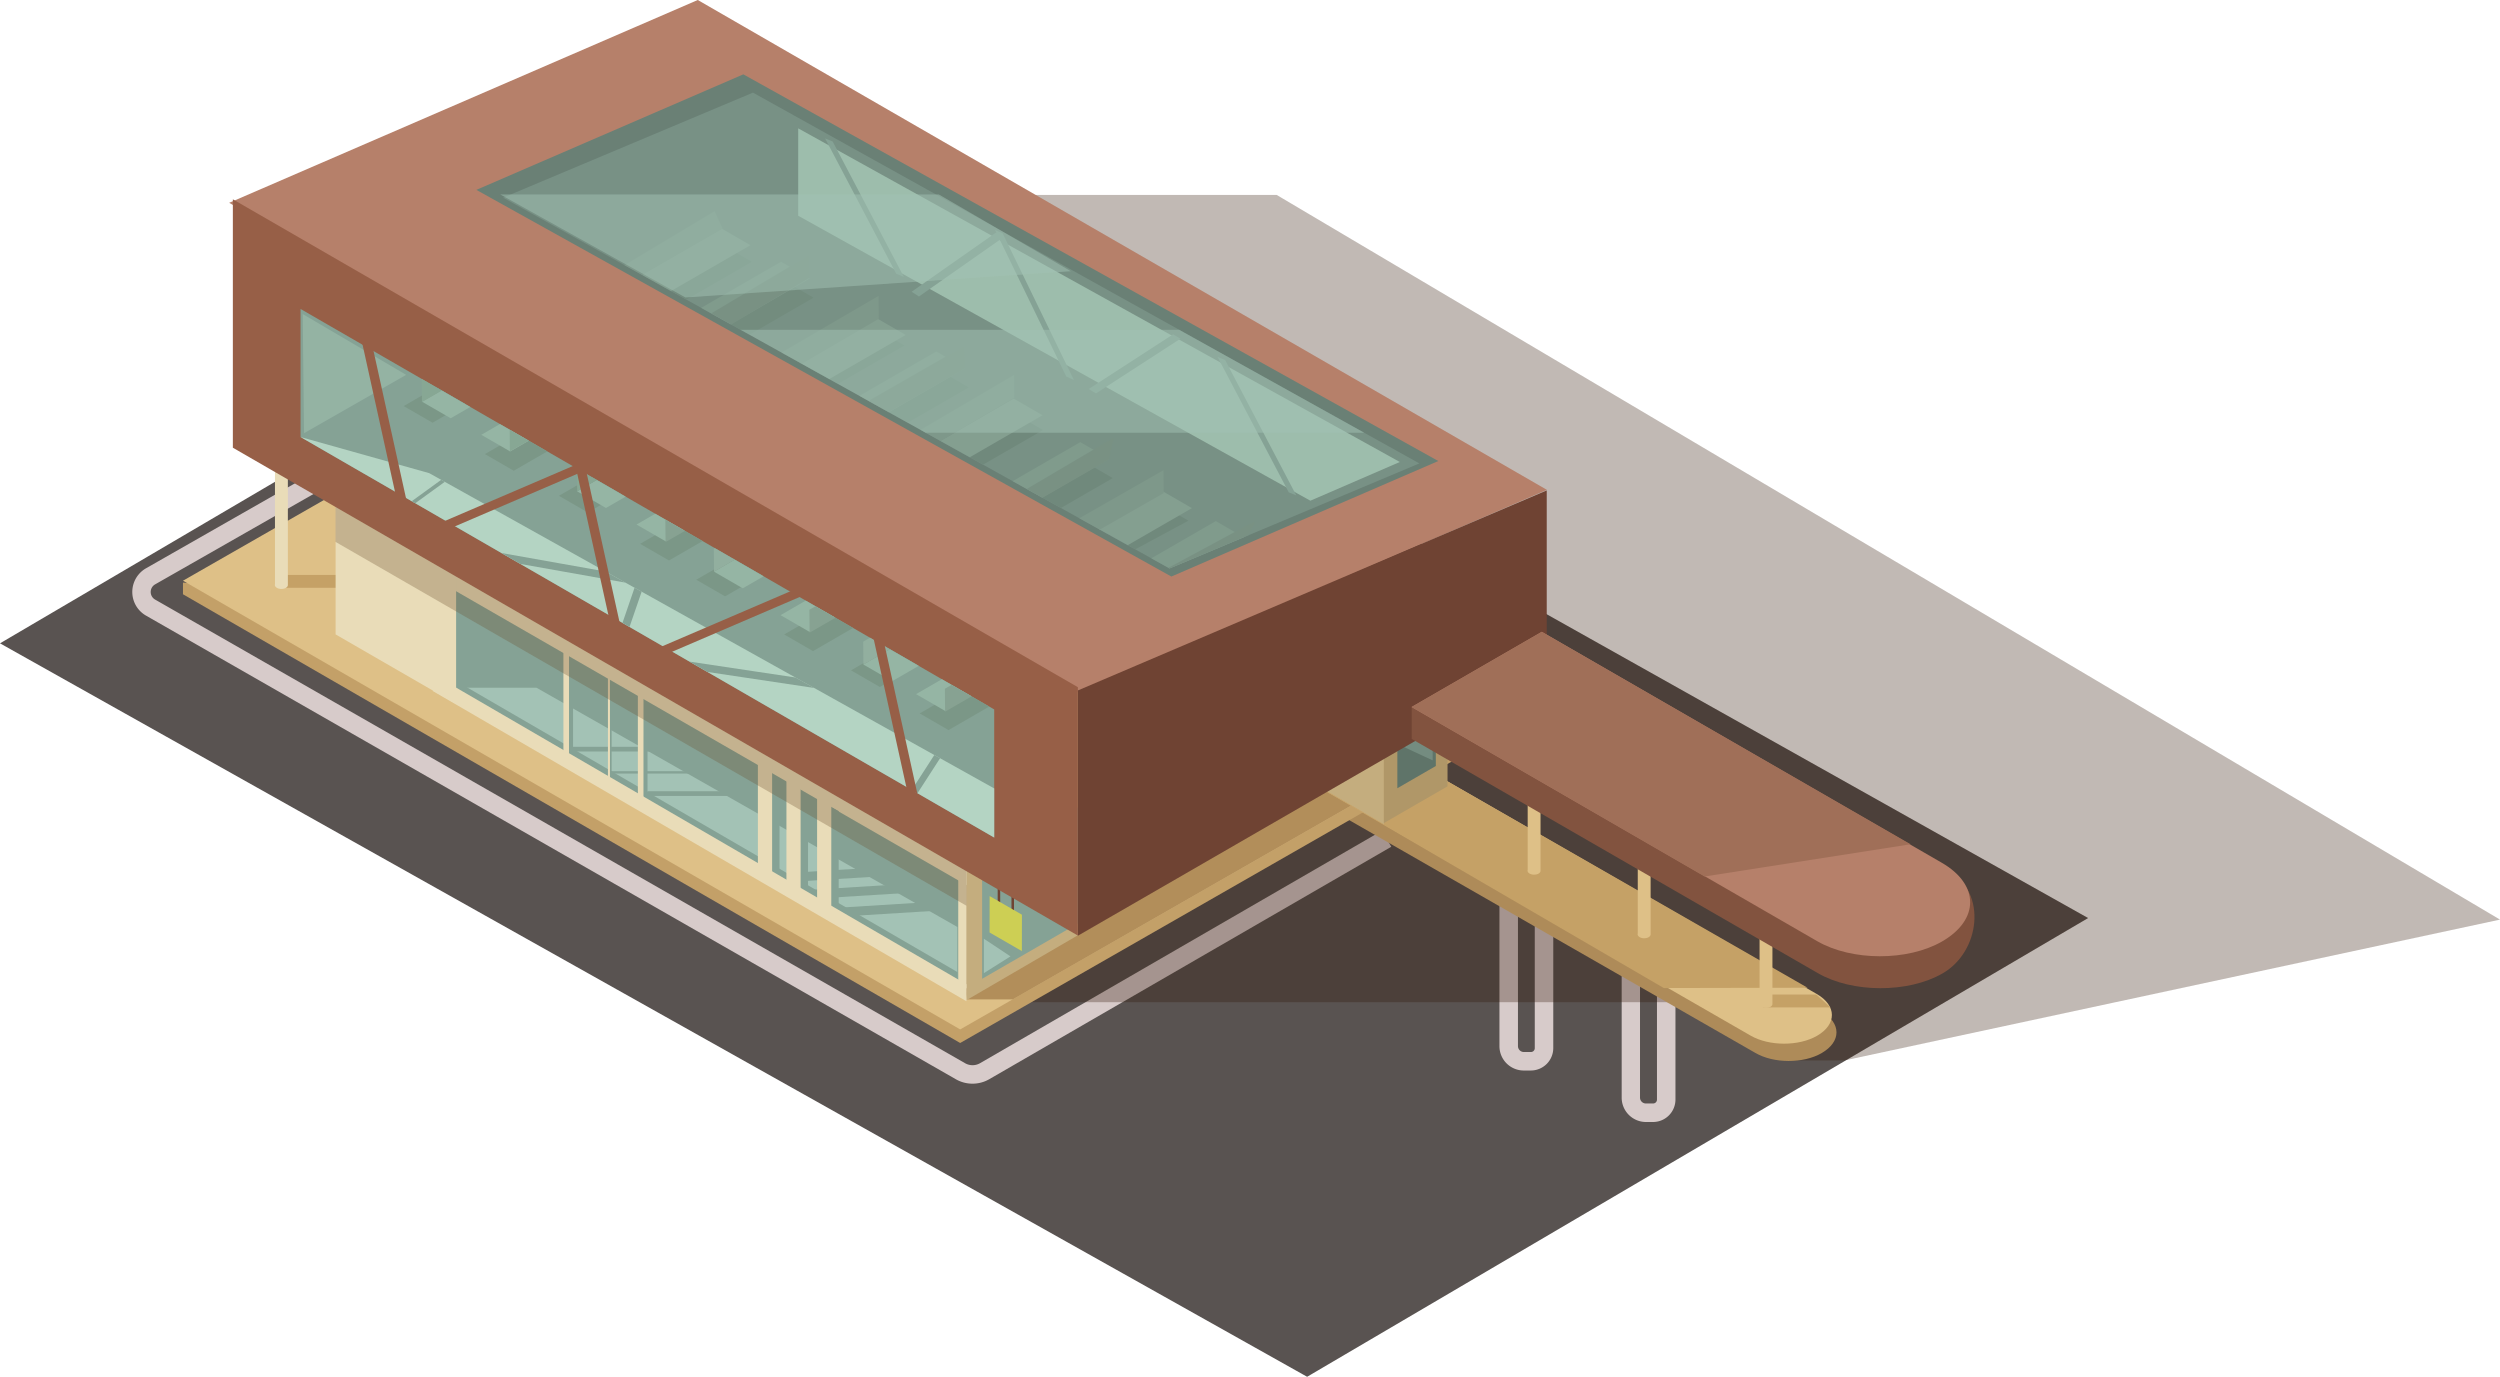 <svg xmlns="http://www.w3.org/2000/svg" xmlns:xlink="http://www.w3.org/1999/xlink" viewBox="0 0 1335.36 735.4"><defs><style>.cls-1{fill:#85a295;}.cls-2{isolation:isolate;}.cls-3{fill:#595351;}.cls-4{fill:#d7cbca;}.cls-5{fill:#301404;}.cls-19,.cls-5{opacity:0.3;mix-blend-mode:multiply;}.cls-6{fill:#ae8b59;}.cls-7{fill:#c3a068;}.cls-8{fill:#dec087;}.cls-9{fill:#b28e5a;}.cls-10{fill:#e9dcb8;}.cls-11{fill:#c4ad7e;}.cls-12{fill:#c5a166;}.cls-13{fill:#b6806a;}.cls-14,.cls-37{fill:#a3c2b5;}.cls-15{fill:#b09768;}.cls-16{fill:#5f7469;}.cls-17{fill:#748c80;}.cls-18{fill:#6f4333;}.cls-19{fill:#6d522f;}.cls-20{fill:#975f47;}.cls-21{clip-path:url(#clip-path);}.cls-22{fill:#94b3a3;}.cls-23{fill:#7b9787;}.cls-24{fill:#95b5a4;}.cls-25{fill:#92af9f;}.cls-26{fill:#87a794;}.cls-27{fill:#87a292;}.cls-28{fill:#b4d4c3;}.cls-29{fill:#82533f;}.cls-30{fill:#a06f58;}.cls-31{fill:#6a8075;}.cls-32,.cls-37{opacity:0.5;}.cls-33{clip-path:url(#clip-path-2);}.cls-34{fill:#769183;}.cls-35{fill:#9dbdac;}.cls-36{fill:#cdcf54;}.cls-37{mix-blend-mode:overlay;}</style><clipPath id="clip-path"><polygon class="cls-1" points="531.05 378.94 160.54 165.03 160.54 233.44 531.05 447.37 531.05 378.94"/></clipPath><clipPath id="clip-path-2"><polygon class="cls-1" points="624.7 303.62 758.13 247.53 402.19 49.48 268.76 105.58 624.7 303.62"/></clipPath></defs><title>Recurso 42</title><g class="cls-2"><g id="Capa_2" data-name="Capa 2"><g id="ELEMENTOS_INDIVIDUALES" data-name="ELEMENTOS INDIVIDUALES"><polygon class="cls-3" points="1115.36 490.37 417.18 98.6 0 343.63 698.19 735.4 1115.36 490.37"/><path class="cls-4" d="M817.7,571.81h-3.78a13,13,0,0,1-13-13V483.3h9.89v75.48a3.15,3.15,0,0,0,3.14,3.15h3.78a2.06,2.06,0,0,0,2.06-2.06v-69h9.88v69A12,12,0,0,1,817.7,571.81Z"/><path class="cls-4" d="M883,599.31h-3.79a13,13,0,0,1-13-13V510.79H876v75.49a3.15,3.15,0,0,0,3.15,3.14H883a2.06,2.06,0,0,0,2.06-2.06v-69h9.88v69A12,12,0,0,1,883,599.31Z"/><path class="cls-4" d="M519.46,578.84a17.87,17.87,0,0,1-8.9-2.37L78,328.83a14.56,14.56,0,0,1-.06-25.25l387-220.78,4.89,8.59-387,220.76a4.68,4.68,0,0,0,0,8.1L515.48,567.9a8,8,0,0,0,8,0L738.15,443.73l5,8.56L528.42,576.44A17.89,17.89,0,0,1,519.46,578.84Z"/><polygon class="cls-5" points="537.91 535.33 919.89 535.33 956.15 566.44 985.16 566.44 1335.36 491.2 681.93 104.12 508.54 104.12 537.91 535.33"/><path class="cls-6" d="M973,562.52c10.65-6.15,10.59-16.14-.12-22.33l-244.2-140-36.93,21.31,245.85,140.9C947.42,568.12,963.26,568.15,973,562.52Z"/><polygon class="cls-7" points="825.77 377.96 97.74 311.18 97.74 317.43 512.87 557.11 825.77 377.96"/><polygon class="cls-8" points="825.77 370.71 410.63 131.04 97.74 310.18 512.87 549.86 825.77 370.71"/><polygon class="cls-9" points="825.77 370.71 410.63 131.04 516.68 533.81 540.97 533.81 825.77 370.71"/><polygon class="cls-10" points="728.51 318.77 511.51 411.35 511.51 524.86 516.73 528.19 728.51 399.58 728.51 318.77"/><polygon class="cls-11" points="800.69 368.49 401.12 62.95 516.18 264.55 516.18 534.26 800.69 368.49"/><path class="cls-8" d="M970.55,553.27c10.65-6.15,10.59-16.14-.12-22.33L732.55,394l-36.92,21.32L935.14,553.2C945,558.87,960.8,558.9,970.55,553.27Z"/><polygon class="cls-12" points="965.49 527.59 732.55 394.04 695.63 415.36 888.72 527.76 965.49 527.59"/><polygon class="cls-11" points="739.23 383.11 702 361.51 702 418.67 739.23 440.27 739.23 383.11"/><polygon class="cls-13" points="575.95 369.96 826.25 261.64 372.71 0 122.41 108.33 575.95 369.96"/><polygon class="cls-1" points="511.84 458.9 188.27 272.09 188.27 341.71 511.84 528.53 511.84 458.9"/><polygon class="cls-14" points="511.36 495.13 286.55 367.34 243.54 367.34 511.36 522.69 511.36 495.13"/><polygon class="cls-1" points="511.47 528.31 511.49 519.27 232.34 357.22 232.31 366.26 511.47 528.31"/><rect class="cls-1" x="345.75" y="422.63" width="43.68" height="2.52"/><rect class="cls-1" x="304.95" y="398.9" width="43.68" height="2.51"/><rect class="cls-1" x="326.34" y="411.93" width="43.68" height="1.26"/><polygon class="cls-1" points="476.78 467.69 469.06 463.32 412.64 466.81 420.34 471.18 476.78 467.69"/><polygon class="cls-1" points="491.71 476.5 484 472.13 427.57 475.63 435.28 480 491.71 476.5"/><polygon class="cls-1" points="509.05 485.9 501.34 481.52 444.9 485.03 452.61 489.39 509.05 485.9"/><polygon class="cls-10" points="516.27 397.64 181.48 203.94 179.86 279.09 516.25 472.78 516.27 397.64"/><path class="cls-12" d="M226.64,307.11H149.86a1.16,1.16,0,0,0-.42-.08c-1.2,0-2.16,1.56-2.16,3.48s.84,3.28,1.92,3.46v0h77.44Z"/><polygon class="cls-10" points="243.63 250.82 179.27 213.66 179.27 338.87 243.63 376.04 243.63 250.82"/><polygon class="cls-1" points="416.38 415.74 408.79 411.5 408.78 465.93 416.37 470.17 416.38 415.74"/><polygon class="cls-1" points="431.62 424.88 424.02 420.65 424.02 475.06 431.6 479.31 431.62 424.88"/><polygon class="cls-1" points="447.98 433.26 440.41 429.02 440.39 483.45 447.98 487.69 447.98 433.26"/><polygon class="cls-10" points="412.42 408.55 404.82 404.31 404.82 468.07 412.42 472.31 412.42 408.55"/><polygon class="cls-10" points="427.65 417.69 420.07 413.46 420.06 477.21 427.64 481.45 427.65 417.69"/><polygon class="cls-10" points="444.04 426.07 436.45 421.84 436.45 485.59 444.02 489.83 444.04 426.07"/><polygon class="cls-1" points="306.1 355.28 303.1 354 303.1 407.67 306.1 408.97 306.1 355.28"/><polygon class="cls-1" points="345.87 379.01 342.88 377.72 342.87 431.4 345.87 432.69 345.87 379.01"/><polygon class="cls-10" points="303.94 344.01 300.94 342.72 300.94 406.47 303.93 407.76 303.94 344.01"/><polygon class="cls-10" points="343.72 367.73 340.71 366.44 340.71 430.2 343.71 431.49 343.72 367.73"/><polygon class="cls-1" points="326.7 364.62 325.62 363.93 325.62 418.7 326.7 419.38 326.7 364.62"/><polygon class="cls-10" points="325.81 360.67 324.72 359.98 324.72 418.88 325.8 419.56 325.81 360.67"/><polygon class="cls-1" points="657.86 396.25 524.6 453.1 524.6 522.82 657.86 445.88 657.86 396.25"/><polygon class="cls-14" points="525.53 501.42 525.53 519.79 539.73 510.84 525.53 501.42"/><polygon class="cls-15" points="773.19 343.06 739.16 362.71 739.16 439.66 773.19 420.01 773.19 343.06"/><polygon class="cls-16" points="766.93 362.67 746.38 374.54 746.38 421.03 766.94 409.15 766.93 362.67"/><polygon class="cls-17" points="765.24 369.19 748.9 378.62 748.9 398.55 765.24 406.14 765.24 369.19"/><polygon class="cls-18" points="826.18 261.95 575.73 368.8 575.73 499.83 826.18 355.23 826.18 261.95"/><polygon class="cls-19" points="516.24 359.57 179.22 162.51 179.22 289.45 516.24 483.81 516.24 359.57"/><rect class="cls-18" x="532.9" y="467.74" width="1.35" height="16.71"/><rect class="cls-18" x="540.27" y="471.51" width="1.35" height="16.72"/><path class="cls-10" d="M146.87,235.25V312a1.54,1.54,0,0,0-.06.43c0,1.19,1.56,2.15,3.48,2.15s3.27-.83,3.47-1.92h0V235.25Z"/><polygon class="cls-20" points="575.74 367.06 124.38 106.46 124.38 239.14 575.74 499.73 575.74 367.06"/><polygon class="cls-10" points="516.21 534.81 516.24 525.76 231.27 360.1 231.23 369.14 516.21 534.81"/><polygon class="cls-1" points="531.05 378.94 160.54 165.03 160.54 233.44 531.05 447.37 531.05 378.94"/><g class="cls-21"><polygon class="cls-22" points="162.41 231.38 161.7 167.76 216.94 200.22 162.41 231.38"/><polygon class="cls-23" points="502.01 198.05 341.93 290.48 357.33 299.38 517.42 206.95 502.01 198.05"/><polygon class="cls-23" points="531.98 217.22 371.88 309.66 387.3 318.54 547.38 226.12 531.98 217.22"/><polygon class="cls-23" points="458.64 172.41 298.54 264.83 313.95 273.74 474.05 181.3 458.64 172.41"/><polygon class="cls-23" points="614.66 265.63 454.56 358.06 469.97 366.96 630.07 274.53 614.66 265.63"/><polygon class="cls-24" points="621.25 262.52 461.16 354.95 476.56 363.84 636.66 271.41 621.25 262.52"/><polygon class="cls-25" points="499.97 320.29 461.08 342.73 461.19 354.95 500.08 332.52 499.97 320.29"/><polygon class="cls-24" points="468.34 170.01 308.25 262.44 323.67 271.34 483.76 178.91 468.34 170.01"/><polygon class="cls-26" points="347.07 227.78 308.18 250.22 308.29 262.45 347.18 240.02 347.07 227.78"/><polygon class="cls-24" points="541.45 212.91 381.35 305.34 396.76 314.24 556.86 221.8 541.45 212.91"/><polygon class="cls-25" points="420.17 270.69 381.28 293.11 381.4 305.34 420.27 282.91 420.17 270.69"/><polygon class="cls-24" points="500.1 187.74 340 280.18 355.42 289.07 515.52 196.64 500.1 187.74"/><polygon class="cls-23" points="419.09 150.12 259 242.55 274.42 251.45 434.51 159.01 419.09 150.12"/><polygon class="cls-23" points="375.71 124.47 215.62 216.9 231.04 225.8 391.12 133.37 375.71 124.47"/><polygon class="cls-24" points="385.43 122.08 225.33 214.51 240.74 223.41 400.84 130.97 385.43 122.08"/><polygon class="cls-24" points="417.18 139.81 257.08 232.25 272.5 241.14 432.59 148.71 417.18 139.81"/><polygon class="cls-27" points="394.28 254.86 355.39 277.3 355.51 289.53 394.39 267.09 394.28 254.86"/><polygon class="cls-23" points="578.95 246.46 418.86 338.89 434.26 347.79 594.36 255.36 578.95 246.46"/><polygon class="cls-24" points="577.03 236.15 416.93 328.58 432.34 337.48 592.44 245.05 577.03 236.15"/><polygon class="cls-27" points="471.21 303.28 432.33 325.7 432.45 337.93 471.32 315.5 471.21 303.28"/><polygon class="cls-23" points="651.32 288.64 491.23 381.07 506.64 389.97 666.73 297.54 651.32 288.64"/><polygon class="cls-24" points="649.41 278.33 489.31 370.76 504.72 379.67 664.82 287.23 649.41 278.33"/><polygon class="cls-27" points="543.59 345.45 504.7 367.89 504.81 380.12 543.7 357.68 543.59 345.45"/><polygon class="cls-26" points="311.12 206.46 272.24 228.89 272.34 241.12 311.22 218.69 311.12 206.46"/><polygon class="cls-26" points="264.15 180.09 225.26 202.52 225.38 214.75 264.26 192.32 264.15 180.09"/></g><polygon class="cls-28" points="531.05 421.14 229.26 252.73 160.54 233.44 531.05 447.37 531.05 421.14"/><polygon class="cls-1" points="221.79 268.81 237.58 257.37 235.66 256.3 219.91 267.72 221.79 268.81"/><polygon class="cls-1" points="336.25 334.89 342.73 316.04 338.94 313.94 332.49 332.72 336.25 334.89"/><polygon class="cls-1" points="490.07 423.69 502.14 405 499.06 403.29 487.01 421.94 490.07 423.69"/><polygon class="cls-1" points="277.92 301.22 334.05 311.21 323.41 305.27 267.8 295.37 277.92 301.22"/><polygon class="cls-1" points="377.87 358.92 434.89 367.47 424.84 361.87 368.28 353.39 377.87 358.92"/><polygon class="cls-20" points="197.25 177.19 191.65 175.01 212.46 269.36 218.06 271.53 197.25 177.19"/><polygon class="cls-20" points="312.54 248.97 306.94 246.81 327.75 341.15 333.35 343.31 312.54 248.97"/><polygon class="cls-20" points="469.18 329.46 463.58 327.3 484.39 421.65 489.98 423.81 469.18 329.46"/><polygon class="cls-20" points="307.11 248.44 312.05 251.51 223.24 289.63 218.29 286.56 307.11 248.44"/><polygon class="cls-20" points="432.2 311.52 437.14 314.59 348.32 352.72 343.38 349.65 432.2 311.52"/><path class="cls-8" d="M816,387.85v76.76a1.31,1.31,0,0,0-.07.44c0,1.18,1.55,2.14,3.48,2.14s3.28-.83,3.46-1.92h0V387.85Z"/><path class="cls-8" d="M874.8,421.82v76.76a1.25,1.25,0,0,0-.07.43c0,1.19,1.56,2.16,3.48,2.16s3.27-.84,3.46-1.92h0V421.82Z"/><path class="cls-12" d="M970.17,531.23H942.86a1.68,1.68,0,0,0-.45-.06c-1.19,0-2.15,1.55-2.15,3.48s.85,3.27,1.93,3.45v0h35.54Z"/><path class="cls-8" d="M939.86,459v76.76a1.33,1.33,0,0,0-.07.43c0,1.2,1.56,2.17,3.49,2.17s3.27-.85,3.45-1.93h0V459Z"/><path class="cls-29" d="M1037.64,519.92c20.06-11.58,23.78-42.87,3.6-54.52L754.06,377.65V394.7L971,519.8C989.43,530.47,1019.29,530.52,1037.64,519.92Z"/><path class="cls-13" d="M1037.35,502.87c20.06-11.58,20-30.41-.22-42.07L823.53,337.48,754,377.64l216.68,125.1C989.12,513.41,1019,513.46,1037.35,502.87Z"/><polygon class="cls-30" points="1020.51 450.96 823.53 337.48 753.97 377.64 910.46 468.18 1020.51 450.96"/><polygon class="cls-31" points="625.67 307.96 768.26 246.25 397.04 39.71 254.44 101.42 625.67 307.96"/><g class="cls-32"><polygon class="cls-1" points="624.7 303.62 758.13 247.53 402.19 49.48 268.76 105.58 624.7 303.62"/><g class="cls-33"><polygon class="cls-25" points="499.97 320.29 461.08 342.73 461.19 354.95 500.08 332.52 499.97 320.29"/><polygon class="cls-22" points="162.41 231.38 161.7 167.76 216.94 200.22 162.41 231.38"/><polygon class="cls-23" points="502.01 198.05 341.93 290.48 357.33 299.38 517.42 206.95 502.01 198.05"/><polygon class="cls-34" points="541.68 220.82 381.59 313.25 397 322.15 557.1 229.71 541.68 220.82"/><polygon class="cls-23" points="467.63 175.64 307.53 268.07 322.94 276.97 483.04 184.54 467.63 175.64"/><polygon class="cls-34" points="619.37 269.21 454.56 358.06 469.97 366.96 634.78 278.12 619.37 269.21"/><polygon class="cls-35" points="621.25 262.52 461.16 354.95 476.56 363.84 636.66 271.41 621.25 262.52"/><polygon class="cls-25" points="621.47 251.15 461.08 342.73 461.19 354.95 621.58 263.38 621.47 251.15"/><polygon class="cls-35" points="468.34 170.01 308.25 262.44 323.67 271.34 483.76 178.91 468.34 170.01"/><polygon class="cls-25" points="469.28 158.04 416.02 189.1 416.15 201.34 469.4 170.28 469.28 158.04"/><polygon class="cls-35" points="541.45 212.91 381.35 305.34 396.76 314.24 556.86 221.8 541.45 212.91"/><polygon class="cls-25" points="541.67 200.22 486.2 232.81 486.31 245.04 541.78 212.45 541.67 200.22"/><polygon class="cls-24" points="500.1 187.74 340 280.18 355.42 289.07 515.52 196.64 500.1 187.74"/><polygon class="cls-23" points="419.09 150.12 259 242.55 274.42 251.45 434.51 159.01 419.09 150.12"/><polygon class="cls-23" points="386.14 130.94 226.05 223.38 241.46 232.28 401.55 139.84 386.14 130.94"/><polygon class="cls-35" points="385.43 122.08 225.33 214.51 240.74 223.41 400.84 130.97 385.43 122.08"/><polygon class="cls-24" points="417.18 139.81 257.08 232.25 272.5 241.14 432.59 148.71 417.18 139.81"/><polygon class="cls-27" points="515.31 184.64 464.68 213.67 464.78 225.9 515.42 196.87 515.31 184.64"/><polygon class="cls-34" points="578.95 246.46 418.86 338.89 434.26 347.79 594.36 255.36 578.95 246.46"/><polygon class="cls-24" points="577.03 236.15 416.93 328.58 432.34 337.48 592.44 245.05 577.03 236.15"/><polygon class="cls-27" points="594.93 233.75 543.47 264.1 552.15 268.56 592.36 245.4 594.93 233.75"/><polygon class="cls-23" points="651.32 288.64 491.23 381.07 506.64 389.97 666.73 297.54 651.32 288.64"/><polygon class="cls-24" points="649.41 278.33 489.31 370.76 504.72 379.67 664.82 287.23 649.41 278.33"/><polygon class="cls-27" points="670.72 278.12 504.89 367.61 505 379.85 665.8 287.82 670.72 278.12"/><polygon class="cls-27" points="432.38 136.11 380.44 167.06 380.55 179.29 432.5 148.34 432.38 136.11"/><polygon class="cls-25" points="381.7 112.75 329.57 144.02 338.61 149.33 386.01 122.1 381.7 112.75"/></g></g><polygon class="cls-35" points="426.36 68.56 426.36 115.24 699.92 267.45 747.69 246.77 426.36 68.56"/><polygon class="cls-1" points="444.77 75.59 440.72 73.93 478.74 146.25 482.8 147.91 444.77 75.59"/><polygon class="cls-1" points="535.57 124.65 531.52 122.85 569.55 201.14 573.61 202.94 535.57 124.65"/><polygon class="cls-1" points="654.4 192.32 650.35 190.66 688.37 262.97 692.42 264.63 654.4 192.32"/><polygon class="cls-1" points="532.05 124.19 535.95 126.75 490.84 158.38 486.94 155.83 532.05 124.19"/><polygon class="cls-1" points="626.62 178.56 630.53 180.92 585.41 210.14 581.53 207.79 626.62 178.56"/><polygon class="cls-36" points="545.85 488.58 528.61 478.64 528.58 498.08 545.82 508.02 545.85 488.58"/><polygon class="cls-37" points="728.7 231.15 629.84 176.15 395.6 176.15 494.46 231.15 728.7 231.15"/><polygon class="cls-37" points="571.96 144.87 501.5 103.88 267.24 103.88 366.1 158.89 571.96 144.87"/></g></g></g></svg>